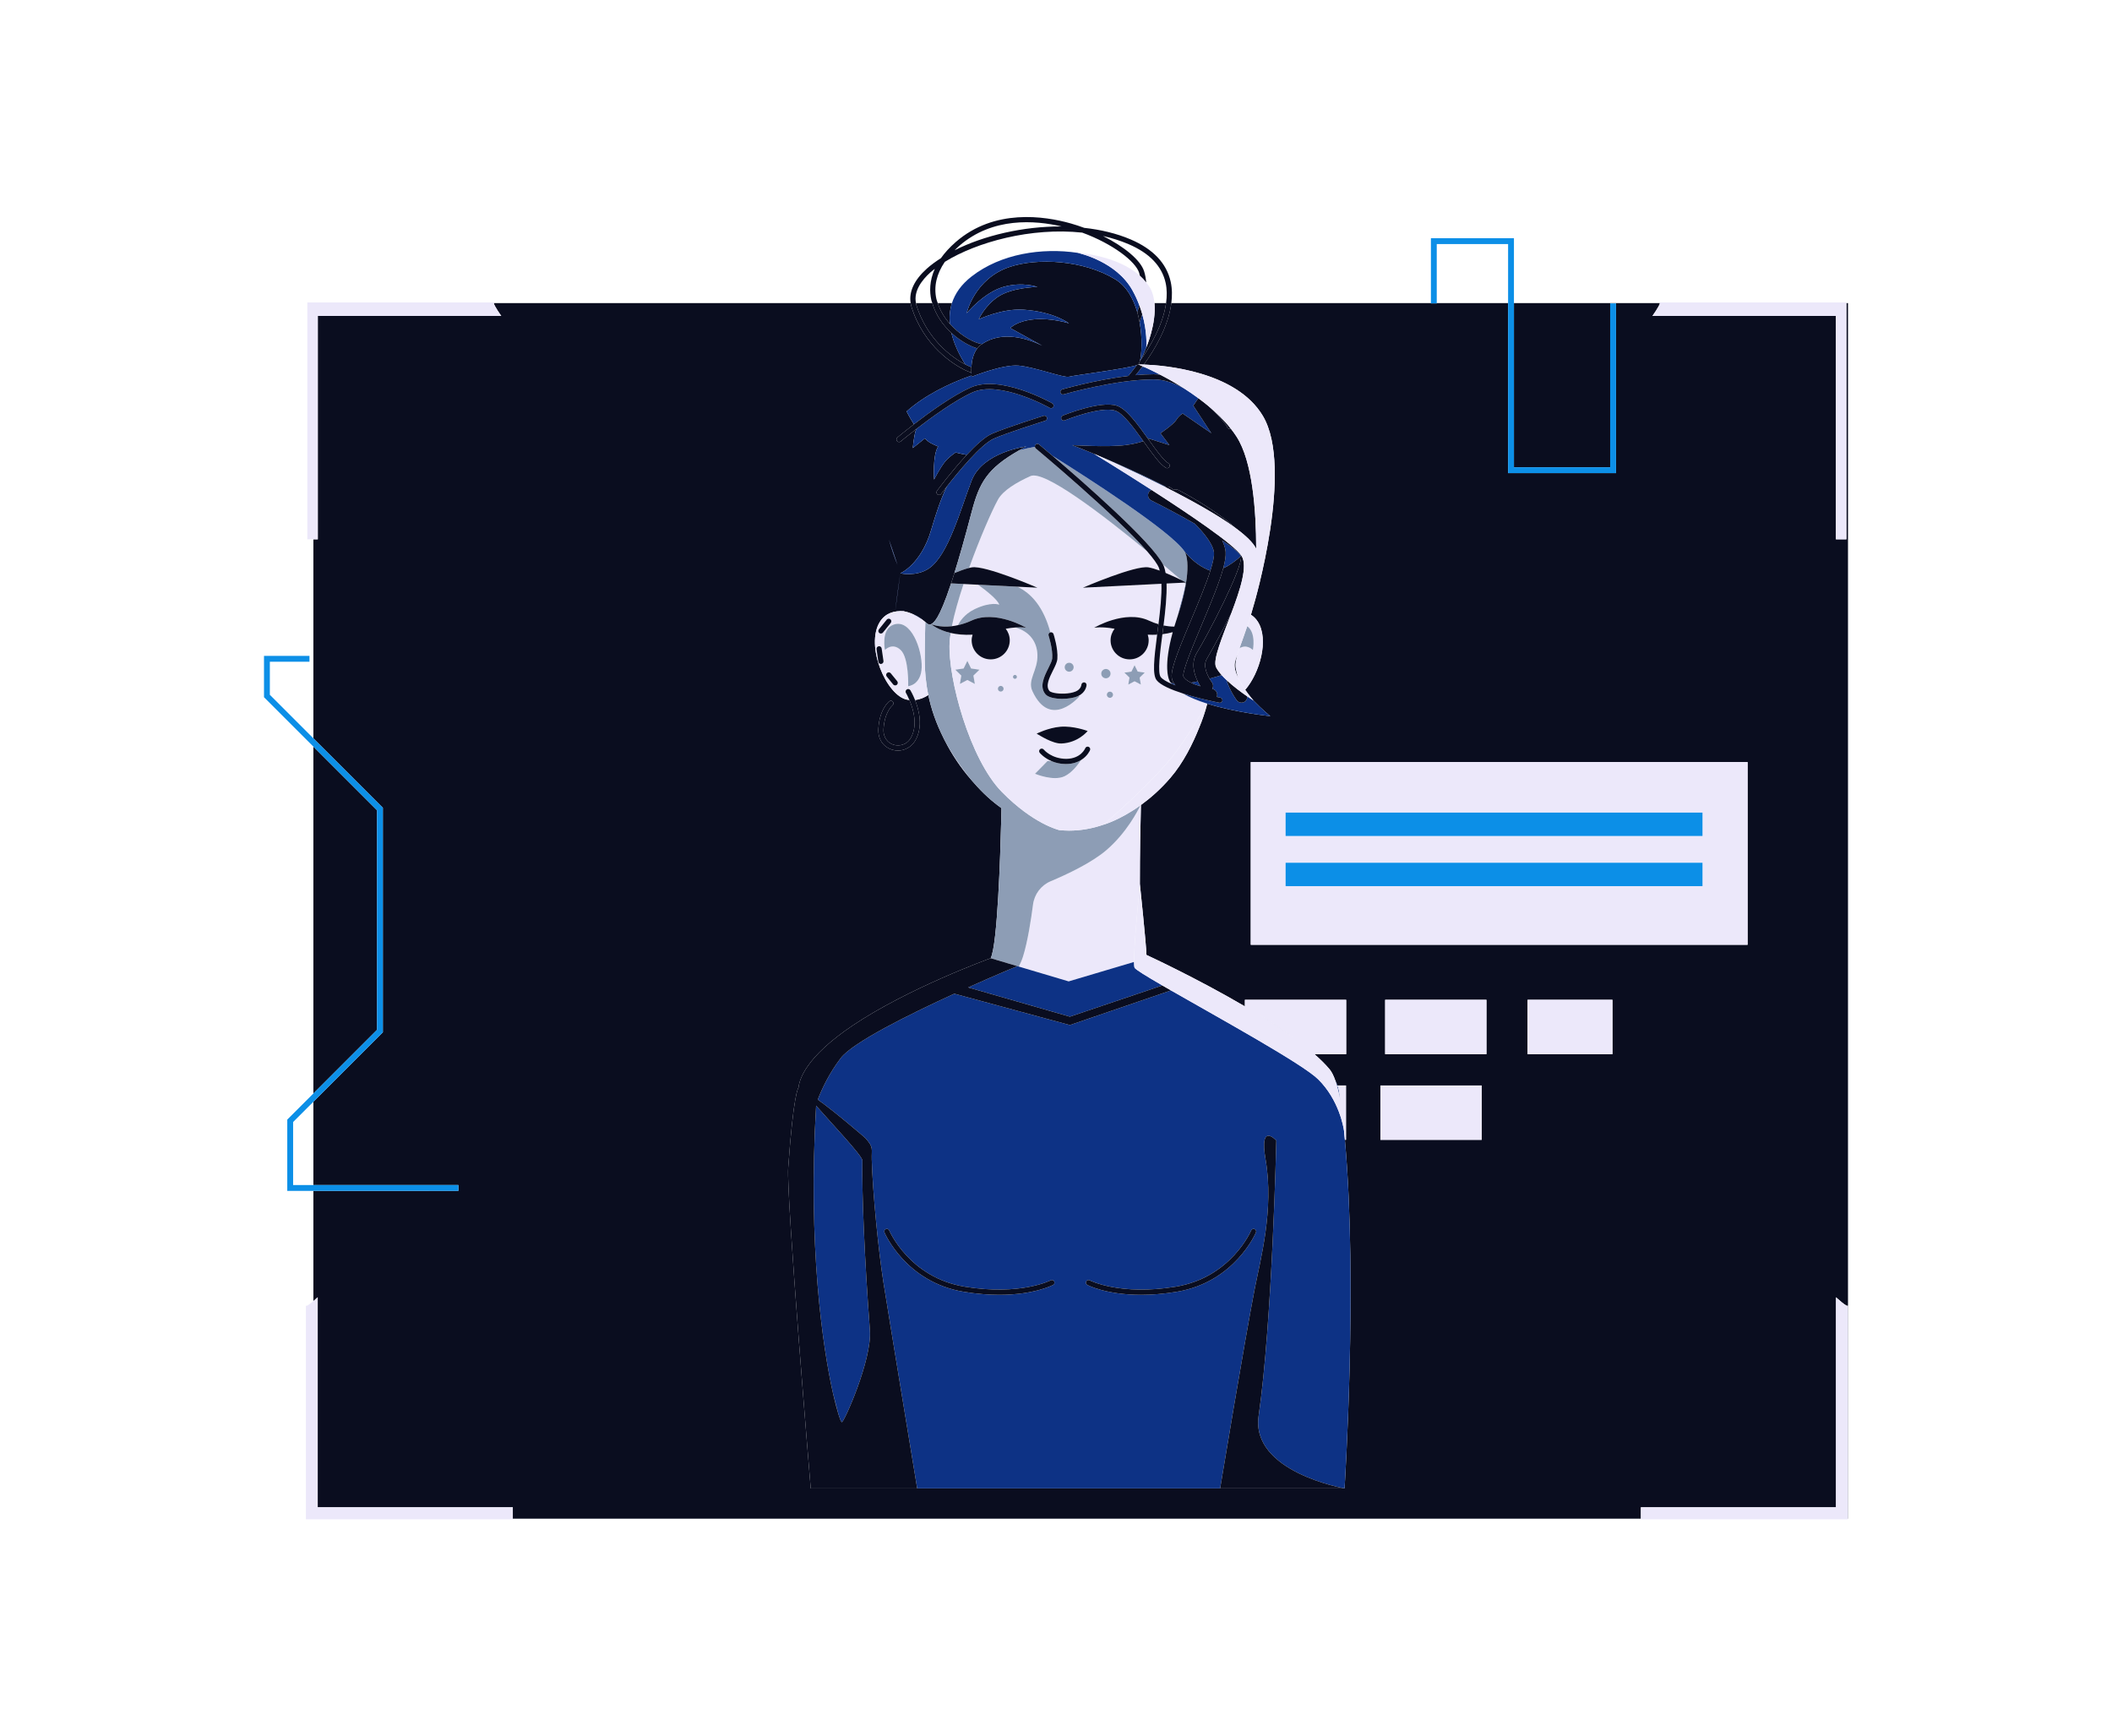<?xml version="1.0" encoding="utf-8"?>
<!-- Generator: Adobe Illustrator 27.5.0, SVG Export Plug-In . SVG Version: 6.00 Build 0)  -->
<svg version="1.1" xmlns="http://www.w3.org/2000/svg" xmlns:xlink="http://www.w3.org/1999/xlink" x="0px" y="0px"
	 viewBox="0 0 2206 1813.647" style="enable-background:new 0 0 2206 1813.647;" xml:space="preserve">
<g id="Bg">
	<rect style="opacity:0;fill:#FFFFFF;" width="2206" height="1813.65"/>
</g>
<g id="Layer_1">
	<g>
		<g>
			<path style="fill:#0A0D1F;" d="M1930.25,316.62h-1.694v246.721h-10.933V330.029h-191.624c0,0,7.49-10.584,7.804-13.409h-152.477
				v171.467h100.519V316.904h6.108v177.291h-112.734V316.62h-74.514v0.284h-6.107v-0.284h-271.134
				c-3.128,24.881-17.875,49.267-28.681,64.179c21.321,0.781,96.457,6.867,124.318,53.674
				c32.614,54.792-9.276,196.524-9.276,196.524s0.005-0.065,0.007-0.076c-1.005,3.782-2.087,7.525-3.216,11.221
				c2.714,1.711,5.158,4.06,7.177,7.234c12.006,18.868,1.927,53.711-13.175,71.183c4.468,6.421,8.597,11.055,8.719,11.194
				c9.084,9.546,17.531,16.291,17.531,16.291s-35.619-3.566-65.899-13.051c-0.005,0.023-0.01,0.045-0.015,0.068
				c0.002-0.006,0.028-0.046,0.028-0.046s-0.058,0.222-0.161,0.604c-2.111,8.242-4.96,16.569-8.445,24.835
				c-6.309,15.853-16.19,36.194-30.113,52.301c-10.293,11.908-20.869,21.091-30.571,28.111c-0.473,18.901-1.156,51.723-1.112,82.294
				c0.014,0.141,6.658,63.217,6.912,74.32c0,0,51.656,23.761,102.8,53.73v-6.879h105.799v56.769h-33.147
				c6.157,5.387,11.543,10.694,15.823,15.82c2.314,2.771,4.292,6.906,5.987,11.747c0.875,1.741,1.581,3.465,2.196,5.181h8.943
				v56.768h-1.151c13.586,149.818-0.359,364.073-0.359,364.073h-129.946H958.008c0,0.001,0.003,0.019,0.003,0.019H846.807
				c0,0-25.602-305.159-23.525-334.823c5.458-78.003,10.598-83.468,10.598-83.468s0.065,0.018,0.089,0.024
				c0.96-9.094,7.725-32.322,56.486-65.149c58.043-39.078,142.615-69.779,144.26-70.375c0.071-0.132,0.151-0.249,0.221-0.382
				c6.979-15.101,9.904-106.042,10.828-143.919c0.105-4.587,0.194-8.798,0.271-12.506c-9.494-6.701-19.341-15.408-28.99-26.599
				c-0.265-0.292-0.525-0.589-0.789-0.883c-0.453-0.534-0.913-0.992-1.368-1.536c-0.192-0.232-0.36-0.46-0.552-0.69
				c-10.715-12.394-19.92-26.15-27.249-40.419c-0.249-0.475-0.497-0.949-0.742-1.423c-0.363-0.722-0.716-1.446-1.07-2.171
				c-7.638-15.241-12.662-30.051-15.652-44.389c-3.905,2.553-8.539,4.609-13.854,5.187c4.258,10.726,8.56,28.005,0.199,42.4
				c-3.832,6.596-10.751,10.421-18.053,10.421c-2.036,0-4.098-0.294-6.127-0.909c-7.456-2.262-15.135-9.28-14.321-22.198
				c1.285-20.419,10.982-28.061,11.394-28.368c1.19-0.92,2.881-0.687,3.794,0.506c0.909,1.186,0.682,2.887-0.509,3.786
				c0,0-8.164,6.66-9.278,24.415c-0.613,9.766,5.016,15.021,10.491,16.681c5.866,1.753,13.672,0.285,17.925-7.06
				c7.72-13.283,2.637-30.22-1.415-39.721c-0.673-0.068-1.329-0.088-2.02-0.207c-21.9-3.777-44.555-56.636-28.693-81.557
				c5.85-9.195,15.198-11.579,24.664-10.959c2.576,0.51,5.697,1.394,9.565,3.015c0.037,0.014,0.067,0.023,0.105,0.04
				c4.238,1.784,7.25,3.765,9.625,5.566c1.286,0.977,2.439,1.913,3.374,2.706c2.654,2.247,4.175,3.489,6.134,2.206
				c2.733-1.791,7.985-3.801,20.807-42.585c1.099-3.325,2.251-6.912,3.464-10.801c4.95-15.858,10.87-36.558,17.993-63.748
				c7.97-30.415,15.894-45.311,49.871-64.551c2.263-1.283,4.642-2.583,7.146-3.91c0,0-45.477,5.678-57.017,35.574
				c-11.541,29.899-24.314,78.071-44.621,91.811c-13.266,8.976-29.886,5.12-29.897,5.118c0,0,0,0,0-0.001
				c0.022-0.009,21.608-9.097,32.253-45.403c5.012-17.093,10.108-32.45,16.359-45.3c-3.592,4.592-5.854,7.625-5.944,7.744
				c-0.528,0.718-1.348,1.099-2.172,1.099c-0.559,0-1.126-0.167-1.613-0.528c-1.2-0.897-1.454-2.59-0.559-3.783
				c0.961-1.3,15.603-20.961,31.129-37.569c-3.061-0.503-7.06-1.292-11.681-2.493c-3.5,2.388-7.939,5.785-10.93,9.465
				c-5.563,6.846-11.544,18.825-11.544,18.825s-1.778-25.361,4.201-34.494c-2.389-1.016-4.808-2.118-7.247-3.358
				c-2.211-1.123-4.455-2.935-6.651-5.126l-12.542,10.035c0,0,1.119-13.605,3.608-19.832c-9.586,7.395-16.065,12.801-16.237,12.945
				c-0.507,0.421-1.125,0.634-1.738,0.634c-0.773,0-1.54-0.328-2.077-0.972c-0.957-1.141-0.809-2.854,0.337-3.808
				c0.708-0.592,7.493-6.252,17.276-13.788c-4.551-7.16-7.641-13.386-7.654-13.412c18.844-16.79,44.261-29.298,67.804-37.491
				c0.074,0.819,0.139,1.319,0.139,1.319s32.222-13.124,49.016-11.664c16.795,1.458,47.545,13.083,52.667,11.591
				c4.824-1.402,60.293-8.36,70.968-12.139c0.666-0.236,1.193-0.462,1.487-0.673c0.571-0.406,1.123-1.7,1.616-3.555
				c1.884-7.076,2.776-23.465-0.277-40.5c-0.625-3.486-1.43-6.97-2.412-10.426c-3.978-13.983-11.051-27.134-23.031-34.426
				c-33.209-20.216-81.201-22.655-110.226-12.996c-36.959,12.3-44.997,48.371-44.997,48.371s18.048-21.656,38.266-27.433
				c20.214-5.775,35.631,0,35.631,0s-26.636,0.313-41.559,10.545c-13.591,9.32-19.736,23.268-19.736,23.268
				s24.366-11.526,46.595-10.052c32.146,2.131,47.674,14.271,47.674,14.271s-17.859-5.783-36.164-4.219
				c-18.307,1.564-25.155,9.133-25.155,9.133l33.432,18.401c-14.02-6.848-41.453-16.543-62.995-1.628
				c-0.372,0.259-0.763,0.434-1.132,0.706c-1.456,1.078-2.679,2.355-3.753,3.736c-4.42,5.694-5.851,13.486-6.191,19.677
				c-0.116,2.128-0.11,4.047-0.052,5.635c0.01,0.274,0.019,0.541,0.032,0.792c-0.238-0.329-0.477-0.643-0.715-0.976
				c-2.584-0.878-5.255-2.117-7.171-3.074c-9.567-4.811-41.794-23.752-54.747-65.702c-0.37-1.195-0.57-2.402-0.775-3.61H515.765
				c0.313,2.825,7.801,13.409,7.801,13.409H331.943v233.312h-4.619v207.877l72.578,72.582v234.457l-72.578,72.585v34.294v52.68
				h151.464v6.108H327.324v115.103c2.438-2.059,4.517-3.976,4.517-3.976v219.376h203.798v11.879h1178.288v-11.879h203.798v-219.376
				c0,0,12.333,11.445,12.333,8.483v222.772h0.192V316.62z M1595.552,1101.101v-56.769h88.663v56.769H1595.552z M1306.427,986.847
				V796.019h518.942v190.829H1306.427z M1552.6,1101.101h-105.797v-56.769H1552.6V1101.101z M1441.828,1190.617v-56.768h105.799
				v56.768H1441.828z M935.042,638.299c0,0,1.915-16.213,5.307-39.284L935.042,638.299z M937.393,589.909
				c-2.902-7.292-5.978-16.08-8.833-26.16C932.761,576.128,935.57,584.472,937.393,589.909z"/>
		</g>
		<g>
			<path style="fill:#0A0D1F;" d="M1197.305,362.864c0,0,0.01-0.124,0.02-0.238c-1.763,4.667-3.726,9.113-5.817,13.264
				c10.196-14.448,23.362-36.844,26.458-59.27h-12.123C1207.914,338.275,1197.305,362.864,1197.305,362.864z"/>
		</g>
		<g>
			<path style="fill:#0A0D1F;" d="M994.317,316.62h-14.843c2.643,8.168,7.159,15.468,12.675,21.631
				C991.464,331.023,992.03,323.739,994.317,316.62z"/>
		</g>
		<g>
			<path style="fill:#0A0D1F;" d="M1195.618,383.521c-0.817-0.368-1.47-0.653-2.147-0.949c-0.206,0.278-0.414,0.563-0.615,0.832
				C1193.772,383.436,1194.695,383.476,1195.618,383.521z"/>
		</g>
		<g>
			<path style="fill:#0A0D1F;" d="M973.8,316.62h-17.044c0.141,0.669,0.167,1.327,0.375,2.003
				c10.821,35.05,36.3,54.341,51.134,62.048c-6.198-9.854-11.793-21.202-14.57-33.003C984.919,339.634,977.383,329.055,973.8,316.62
				z"/>
		</g>
		<g>
			<path style="fill:#0A0D1F;" d="M875.798,1477.327c-1.853-6.926-3.756-14.229-5.686-21.797
				C872.248,1465.009,874.206,1472.289,875.798,1477.327z"/>
		</g>
		<g>
			<polygon style="fill:#0A0D1F;" points="393.795,1075.725 393.795,846.332 327.324,779.855 327.324,1142.199 			"/>
		</g>
		<g>
			<path style="fill:#ECE8FA;" d="M1917.623,330.029v233.312h10.933V316.62v-0.709h-195.147c0.345,0,0.442,0.277,0.394,0.709
				c-0.313,2.825-7.804,13.409-7.804,13.409H1917.623z"/>
		</g>
		<g>
			<path style="fill:#ECE8FA;" d="M1917.725,1355.051v219.376h-203.798v11.879v0.636h216.131v-0.636v-222.772
				C1930.058,1366.496,1917.725,1355.051,1917.725,1355.051z"/>
		</g>
		<g>
			<path style="fill:#ECE8FA;" d="M331.943,330.029h191.623c0,0-7.488-10.584-7.801-13.409c-0.049-0.432,0.047-0.709,0.392-0.709
				H321.01v247.431h6.314h4.619V330.029z"/>
		</g>
		<g>
			<path style="fill:#ECE8FA;" d="M331.841,1574.427v-219.376c0,0-2.079,1.917-4.517,3.976c-3.524,2.978-7.816,6.257-7.816,4.507
				v223.408h216.131v-0.636v-11.879H331.841z"/>
		</g>
		<g>
			<polygon style="fill:#0C8FE7;" points="478.788,1243.925 478.788,1237.816 327.324,1237.816 306.164,1237.816 306.164,1172.003 
				327.324,1150.842 399.903,1078.256 399.903,843.799 327.324,771.218 281.857,725.751 281.857,691.186 323.243,691.186 
				323.243,685.076 275.75,685.076 275.75,728.28 327.324,779.855 393.795,846.332 393.795,1075.725 327.324,1142.199 
				300.053,1169.471 300.053,1243.925 327.324,1243.925 			"/>
		</g>
		<g>
			<polygon style="fill:#0C8FE7;" points="1500.704,316.904 1500.704,316.62 1500.704,254.933 1575.219,254.933 1575.219,316.62 
				1575.219,494.195 1687.953,494.195 1687.953,316.904 1681.844,316.904 1681.844,488.086 1581.326,488.086 1581.326,316.62 
				1581.326,248.822 1494.597,248.822 1494.597,316.62 1494.597,316.904 			"/>
		</g>
		<g>
			<path style="fill:#ECE8FA;" d="M1825.369,986.847V796.019h-518.942v190.829H1825.369z M1342.815,848.789h435.465v24.436h-435.465
				V848.789z M1342.815,925.614v-24.436h435.465v24.436H1342.815z"/>
		</g>
		<g>
			<rect x="1446.803" y="1044.331" style="fill:#ECE8FA;" width="105.798" height="56.769"/>
		</g>
		<g>
			<rect x="1441.828" y="1133.849" style="fill:#ECE8FA;" width="105.799" height="56.768"/>
		</g>
		<g>
			<rect x="1595.552" y="1044.331" style="fill:#ECE8FA;" width="88.662" height="56.769"/>
		</g>
		<g>
			<path style="fill:#ECE8FA;" d="M1046.036,844.11c-0.077,3.708-0.167,7.918-0.271,12.506c0.131-5.35,0.222-9.636,0.279-12.5
				C1046.041,844.115,1046.038,844.112,1046.036,844.11z"/>
		</g>
		<g>
			<path style="fill:#ECE8FA;" d="M1034.936,1000.536c-0.07,0.132-0.15,0.249-0.221,0.382c0.017-0.007,0.078-0.029,0.078-0.029
				C1034.841,1000.792,1034.887,1000.641,1034.936,1000.536z"/>
		</g>
		<g>
			<path style="fill:#ECE8FA;" d="M1155.777,887.897c-15.493,13.35-41.479,25.526-58.356,32.628
				c-10.06,4.232-17.016,13.513-18.42,24.337c-2.053,15.815-5.59,38.727-10.422,54.193c-1.171,3.744-2.698,7.255-4.411,10.569
				l52.056,15.479l68.288-20.306c-0.194-19.991,6.07-79.778,6.064-81.65l0.002,0.013c-0.044-30.571,0.639-63.393,1.112-82.294
				c-0.179,0.13-0.354,0.257-0.531,0.384C1188.577,846.697,1176.899,869.698,1155.777,887.897z"/>
		</g>
		<g>
			<path style="fill:#8D9DB5;" d="M1062.583,1009.151h-0.001l1.586,0.472c1.713-3.313,3.24-6.825,4.411-10.569
				c4.832-15.465,8.37-38.378,10.422-54.193c1.404-10.824,8.36-20.104,18.42-24.337c16.877-7.102,42.864-19.278,58.356-32.628
				c21.121-18.2,32.8-41.2,35.381-46.647c-21.373,15.342-38.355,20.119-38.355,20.119s0.033-0.029,0.034-0.031
				c-11.62,4.03-23.765,6.285-36.266,6.285c-3.372,0-6.709-0.219-10.028-0.536c-1-0.232-27.494-6.594-60.181-39.971
				c-33.318-34.028-56.288-118.129-54.513-155.655c0.147-3.082,0.59-6.598,1.157-10.29c-13.847-3.202-20.383-9.224-20.383-9.224
				c-1.959,1.283-3.48,0.041-6.134-2.206c-0.493,16.315-0.626,30.1-0.626,39.004c0,12.036,1.093,24.46,3.761,37.254
				c2.989,14.338,8.013,29.148,15.652,44.389c0.363,0.725,0.695,1.443,1.07,2.171c0.245,0.474,0.493,0.948,0.742,1.423
				c6.928,13.156,15.867,26.634,27.249,40.419c0.192,0.231,0.359,0.459,0.552,0.69c0.454,0.545,0.914,1.003,1.368,1.536
				c0.263,0.308,0.526,0.581,0.789,0.883c9.649,11.191,19.497,19.898,28.99,26.599c0.002,0.001,0.005,0.004,0.008,0.006
				c-0.057,2.865-0.148,7.151-0.279,12.5c-0.924,37.877-3.849,128.818-10.828,143.919c-0.049,0.105-0.095,0.256-0.142,0.353
				L1062.583,1009.151z"/>
		</g>
		<g>
			<path style="fill:#ECE8FA;" d="M965.864,688.745c0-8.904,0.133-22.69,0.626-39.004c-0.935-0.793-2.088-1.728-3.374-2.706
				c-3.62-2.412-6.858-4.242-9.729-5.605c-3.868-1.62-6.99-2.505-9.565-3.015c-9.466-0.62-18.814,1.765-24.664,10.959
				c-15.861,24.921,6.793,77.78,28.693,81.557c0.69,0.119,1.347,0.139,2.02,0.207c-1.882-4.411-3.541-7.229-3.592-7.316
				c-0.772-1.278-0.354-2.949,0.923-3.708c1.294-0.771,2.948-0.36,3.716,0.919c0.259,0.43,2.551,4.347,4.854,10.153
				c5.314-0.578,9.949-2.634,13.854-5.187C966.957,713.205,965.864,700.781,965.864,688.745z M918.014,657.362l8.182-10.127
				c0.933-1.152,2.636-1.331,3.803-0.402c1.164,0.941,1.343,2.644,0.401,3.806l-8.18,10.125c-0.535,0.656-1.317,1.004-2.103,1.004
				c-0.599,0-1.2-0.2-1.703-0.6C917.251,660.228,917.073,658.524,918.014,657.362z M920.507,693.489
				c-0.131,0.02-0.264,0.032-0.396,0.032c-1.321,0-2.48-0.972-2.675-2.316l-1.903-13.117c-0.211-1.477,0.816-2.854,2.289-3.063
				c1.449-0.254,2.854,0.801,3.071,2.281l1.904,13.117C923.007,691.904,921.983,693.277,920.507,693.489z M936.747,715.336
				c-0.501,0.411-1.104,0.612-1.705,0.612c-0.782,0-1.566-0.337-2.099-0.992l-6.743-8.277c-0.945-1.164-0.772-2.865,0.391-3.803
				c1.15-0.954,2.865-0.773,3.804,0.377l6.745,8.277C938.086,712.693,937.91,714.394,936.747,715.336z M948.596,716.772
				c0,0,0.948-29.482-7.836-37.798c-8.782-8.317-16.469,0-16.469,0s-4.412-21.458,8.783-26.433
				c18.323-6.91,30.195,25.804,29.644,44.468C962.172,715.675,948.596,716.772,948.596,716.772z"/>
		</g>
		<g>
			<path style="fill:#8D9DB5;" d="M933.075,652.541c-13.195,4.976-8.783,26.433-8.783,26.433s7.687-8.317,16.469,0
				c8.783,8.315,7.836,37.798,7.836,37.798s13.576-1.097,14.123-19.763C963.27,678.345,951.398,645.631,933.075,652.541z"/>
		</g>
		<g>
			<path style="fill:#0D3285;" d="M1182.792,303.153c-16.747-29.918-54.757-38.52-57.315-39.069
				c-37.047-5.52-79.966,0.821-110.588,24.652c-11.01,8.569-17.42,18.068-20.572,27.884c-2.287,7.12-2.854,14.404-2.169,21.631
				c9.529,10.643,21.563,17.981,30.273,20.473c1.154,0.332,2.224,0.536,3.269,0.712c21.542-14.915,48.974-5.22,62.995,1.628
				l-33.432-18.401c0,0,6.849-7.569,25.155-9.133c18.305-1.564,36.164,4.219,36.164,4.219s-15.528-12.14-47.674-14.271
				c-22.229-1.475-46.595,10.052-46.595,10.052s6.145-13.948,19.736-23.268c14.922-10.232,41.559-10.545,41.559-10.545
				s-15.418-5.775-35.631,0c-20.218,5.776-38.266,27.433-38.266,27.433s8.038-36.071,44.997-48.371
				c29.026-9.659,77.017-7.22,110.226,12.996c11.98,7.292,19.053,20.443,23.031,34.426c0.713-2.494,1.386-5.055,1.96-7.709
				C1188.027,313.521,1185.717,308.377,1182.792,303.153z"/>
		</g>
		<g>
			<path style="fill:#0D3285;" d="M1197.325,362.626c0.139-1.713,1.042-15.891-4.221-34.496c-0.868,3.001-1.789,5.844-2.738,8.496
				c3.053,17.035,2.161,33.424,0.277,40.5c0.28-0.39,0.579-0.833,0.865-1.236C1193.599,371.739,1195.563,367.292,1197.325,362.626z"
				/>
		</g>
		<g>
			<path style="fill:#0D3285;" d="M1014.596,389.982c-0.013-0.251-0.022-0.518-0.032-0.792c-0.236-0.076-0.445-0.104-0.683-0.184
				C1014.119,389.339,1014.357,389.654,1014.596,389.982z"/>
		</g>
		<g>
			<path style="fill:#0D3285;" d="M1008.266,380.671c2.455,1.274,4.596,2.228,6.35,2.884c0.34-6.191,1.771-13.984,6.191-19.677
				c-7.959-2.303-18.087-7.952-27.111-16.21C996.472,359.469,1002.068,370.816,1008.266,380.671z"/>
		</g>
		<g>
			<path style="fill:#0D3285;" d="M1186.218,391.862c6.279-0.576,12.474-0.941,18.345-0.941h0.677
				c2.203,0.009,4.402,0.192,6.596,0.47c-6.584-3.409-12.218-6.075-16.219-7.87c-0.923-0.045-1.845-0.085-2.763-0.117
				C1190.219,386.93,1187.915,389.823,1186.218,391.862z"/>
		</g>
		<g>
			<path style="fill:#0D3285;" d="M937.393,589.909c-1.823-5.437-4.633-13.781-8.833-26.16
				C931.415,573.829,934.491,582.617,937.393,589.909z"/>
		</g>
		<g>
			<path style="fill:#ECE8FA;" d="M1017.897,636.336c17.138-8.263,25.806-4.742,25.806-4.742
				c-1.764-5.42-14.149-15.066-22.098-20.822l-15.16-0.758c-5.225,15.763-9.639,31.141-12.214,44.089
				c2.011-0.228,4.119-0.608,6.353-1.111C1001.9,650.242,1006.679,641.743,1017.897,636.336z"/>
		</g>
		<g>
			<path style="fill:#ECE8FA;" d="M1215.661,591.48c0.79,2.046,1.365,4.41,1.821,6.952c6.21,2.558,12.157,5.367,16.236,7.371
				c-5.614-4.827-11.975-10.248-18.859-16.041C1215.144,590.348,1215.458,590.949,1215.661,591.48z"/>
		</g>
		<g>
			<path style="fill:#ECE8FA;" d="M1014.338,814.401c-11.382-13.785-20.321-27.264-27.249-40.419
				C994.417,788.251,1003.623,802.007,1014.338,814.401z"/>
		</g>
		<g>
			<path style="fill:#ECE8FA;" d="M1017.045,817.512c-0.263-0.302-0.526-0.576-0.789-0.883
				C1016.52,816.923,1016.781,817.219,1017.045,817.512z"/>
		</g>
		<g>
			<path style="fill:#ECE8FA;" d="M986.347,772.559c-0.375-0.728-0.707-1.446-1.07-2.171
				C985.631,771.113,985.984,771.836,986.347,772.559z"/>
		</g>
		<g>
			<path style="fill:#ECE8FA;" d="M1208.03,710.4c-4.408-5.881-2.705-21.944,0.59-47.456c-3.054,0.169-6.3,0.201-9.797,0.021
				c0.58,1.869,0.984,3.815,0.984,5.876c0,10.99-8.911,19.904-19.905,19.904c-10.994,0-19.904-8.913-19.904-19.904
				c0-4.569,1.6-8.726,4.187-12.086c-14.129-2.527-21.396-1.038-21.396-1.038s32.22-19.143,57.219-7.485
				c3.522,1.642,6.836,2.819,10.017,3.76c1.878-14.881,3.464-30.052,3.093-42.223l-82.022,4.102c0,0,54.743-23.685,68.566-21.238
				c3.368,0.596,7.434,1.847,11.653,3.391c-0.242-0.858-0.41-1.833-0.706-2.599c-1.604-4.166-6.06-10.248-12.356-17.492
				c-47.293-38.979-107.648-85.02-121.8-78.664c-15.044,6.757-28.867,15.159-34.053,24.618
				c-6.846,12.483-19.311,41.198-30.164,71.347c0.973-0.239,1.909-0.445,2.795-0.601c13.824-2.447,68.566,21.238,68.566,21.238
				l-21-1.05c0.001,0,0.003,0.001,0.004,0.001c14.907,6.985,27.554,21.598,34.533,47.711c1.369-0.406,2.816,0.363,3.269,1.742
				c0.201,0.612,4.899,15.135,4.017,26.002c-0.281,3.467-2.278,7.452-4.59,12.071c-3.789,7.565-8.084,16.149-3.65,21.414
				c0.465,0.552,1.532,1.023,2.835,1.438c0.671,0.189,1.351,0.374,2.081,0.548c6.047,1.25,15.977,1.222,22.391-1.436
				c5.612-2.316,6.003-6.851,6.02-7.042c0.114-1.478,1.39-2.504,2.858-2.526c1.48,0.095,2.616,1.332,2.543,2.811
				c-0.012,0.32-0.511,7.733-8.843,11.5c1.01,0.068,1.604,0.103,1.604,0.103s-30.378,35.845-49.326-5.236
				c-5.484-11.888,5.773-21.382,5.252-37.917c-0.437-13.985-8.573-24.477-23.031-28.564c-2.818,0.195-6.193,0.622-10.058,1.314
				c2.587,3.359,4.188,7.516,4.188,12.085c0,10.99-8.911,19.904-19.904,19.904c-10.993,0-19.905-8.913-19.905-19.904
				c0-2.06,0.403-4.007,0.984-5.876c-9.113,0.469-16.717-0.374-22.865-1.795c-0.567,3.692-1.01,7.208-1.157,10.29
				c-1.776,37.526,21.194,121.628,54.513,155.655c32.686,33.377,59.18,39.739,60.181,39.971c3.319,0.317,6.656,0.536,10.028,0.536
				c12.5,0,24.645-2.255,36.266-6.285c0.377-0.323,54.132-46.41,76.432-77.193c14.821-20.463,31.39-48.59,31.682-49.083
				c0.005-0.023,0.01-0.045,0.015-0.068c-9.397-2.943-18.228-6.46-25.369-10.621C1223.342,720.435,1211.932,715.602,1208.03,710.4z
				 M1116.755,701.647c-2.596,0-4.7-2.103-4.7-4.699c0-2.594,2.104-4.698,4.7-4.698c2.595,0,4.699,2.103,4.699,4.698
				C1121.454,699.544,1119.351,701.647,1116.755,701.647z M1018.233,714.404l-7.822-4.111l-7.82,4.111l1.492-8.707l-6.325-6.168
				l8.743-1.271l3.909-7.923l3.911,7.923l8.745,1.271l-6.328,6.168L1018.233,714.404z M1162.571,725.677
				c0,1.796-1.456,3.253-3.25,3.253c-1.797,0-3.253-1.457-3.253-3.253c0-1.797,1.456-3.253,3.253-3.253
				C1161.115,722.424,1162.571,723.88,1162.571,725.677z M1155.12,698.761c2.695,0,4.879,2.184,4.879,4.879
				c0,2.696-2.184,4.88-4.879,4.88c-2.695,0-4.879-2.184-4.879-4.88C1150.241,700.945,1152.425,698.761,1155.12,698.761z
				 M1107.451,759.128c13.708-1.207,28.628,4.434,28.628,4.434s-9.877,12.383-27.407,13.049c-9.127,0.345-22.677-8.416-25.914-10.28
				C1082.758,766.33,1094.67,760.252,1107.451,759.128z M1094.29,794.777c0,0,1.676,0.197,4.301,0.372
				c-8.103-3.379-12.38-8.524-12.639-8.858c-0.925-1.161-0.725-2.854,0.443-3.781c1.175-0.91,2.865-0.731,3.801,0.431
				c0.327,0.412,8.227,9.704,23.712,9.714c15.034-0.264,19.441-10.644,19.623-11.086c0.559-1.385,2.124-2.041,3.512-1.502
				c1.381,0.549,2.063,2.112,1.512,3.498c-0.147,0.37-2.602,6.166-9.357,10.321c-3.503,5.288-9.776,13.405-17.308,16.966
				c-11.594,5.482-30.82-2.609-30.82-2.609L1094.29,794.777z M1060.121,704.965c1.143,0,2.071,0.924,2.071,2.073
				c0,1.143-0.929,2.068-2.071,2.068c-1.144,0-2.069-0.926-2.069-2.068C1058.052,705.889,1058.977,704.965,1060.121,704.965z
				 M1045.287,722.424c-1.659,0-3.001-1.342-3.001-2.998c0-1.657,1.342-3.001,3.001-3.001c1.656,0,3,1.344,3,3.001
				C1048.287,721.082,1046.942,722.424,1045.287,722.424z M1190.383,707.762l1.256,7.327l-6.577-3.459l-6.578,3.459l1.255-7.327
				l-5.322-5.186l7.355-1.071l3.29-6.664l3.289,6.664l7.353,1.071L1190.383,707.762z"/>
		</g>
		<g>
			<path style="fill:#ECE8FA;" d="M1260.818,735.619c-0.653,2.426-3.418,12.204-8.445,24.835
				C1255.858,752.189,1258.707,743.861,1260.818,735.619z"/>
		</g>
		<g>
			<path style="fill:#ECE8FA;" d="M1226.576,654.506c1.041-3.489,2.182-7.123,3.505-11.015c0.003-0.009,0.007-0.016,0.009-0.026
				c3.258-11.512,6.422-22.974,8.423-33.533c-0.5-0.43-1.057-0.908-1.572-1.353l-18.448,0.923
				c0.408,12.855-1.244,28.52-3.176,43.787C1219.507,654.146,1223.249,654.5,1226.576,654.506z"/>
		</g>
		<g>
			<path style="fill:#ECE8FA;" d="M1222.261,712.413c0,0-2.617-3.373-3.08-13.28c-0.015-0.345-0.031-0.688-0.04-1.037
				c-0.238-8.043,0.964-20.154,5.776-37.766c-3.135,0.892-6.74,1.629-10.778,2.13c-2.465,18.967-5.167,40.166-1.775,44.682
				c1.764,2.356,5.896,4.755,11.251,7.069c-0.367-0.537-0.818-1.009-1.134-1.589
				C1222.326,712.496,1222.261,712.413,1222.261,712.413z"/>
		</g>
		<g>
			<path style="fill:#8D9DB5;" d="M1238.76,608.489l-1.82,0.089c0.515,0.446,1.072,0.923,1.572,1.353
				C1238.605,609.443,1238.675,608.973,1238.76,608.489z"/>
		</g>
		<g>
			<path style="fill:#8D9DB5;" d="M994.232,654.103c2.574-12.948,6.989-28.326,12.214-44.089l-13.014-0.652
				c-12.822,38.784-18.074,40.793-20.807,42.585C972.624,651.947,980.917,655.622,994.232,654.103z"/>
		</g>
		<g>
			<path style="fill:#8D9DB5;" d="M1214.86,589.763c6.884,5.793,13.245,11.214,18.859,16.041c2.637,1.295,4.48,2.241,5.066,2.547
				c0.239-1.339,0.495-2.688,0.691-3.992c1.598-13.083,0.824-22.974-2.001-27.956c-0.074-0.115-0.132-0.222-0.211-0.34
				c-0.226-0.366-0.471-0.686-0.721-0.993c-0.178-0.242-0.287-0.396-0.287-0.396c0.103,0.112,0.188,0.274,0.287,0.396
				c0.143,0.195,0.323,0.436,0.58,0.768c-14.556-21.174-99.899-75.986-136.678-99.032c-0.272-0.17-0.699-0.437-1.088-0.678
				C1130.603,502.783,1203.534,566.487,1214.86,589.763z"/>
		</g>
		<g>
			<path style="fill:#8D9DB5;" d="M1042.401,521.888c5.186-9.459,19.009-17.861,34.053-24.618
				c14.151-6.357,74.506,39.685,121.8,78.664c-32.612-37.521-115.393-106.671-116.388-107.496c-0.522-0.437-0.773-1.047-0.874-1.669
				c-4.791,0.777-10.366,1.901-16.233,3.494c-33.977,19.24-41.901,34.136-49.871,64.551c-7.123,27.19-13.043,47.89-17.993,63.748
				c5.28-2.186,10.739-4.189,15.342-5.326C1023.09,563.086,1035.555,534.37,1042.401,521.888z"/>
		</g>
		<g>
			<path style="fill:#8D9DB5;" d="M1111.89,810.851c7.532-3.562,13.805-11.679,17.308-16.966c-3.678,2.264-8.579,4.062-15.196,4.181
				c-0.254,0-0.507,0.009-0.754,0.009c-5.861,0-10.684-1.267-14.658-2.926c-2.625-0.174-4.301-0.372-4.301-0.372l-13.219,13.465
				C1081.07,808.242,1100.297,816.333,1111.89,810.851z"/>
		</g>
		<g>
			<path style="fill:#8D9DB5;" d="M1099.017,723.202c0.633,0.202,1.302,0.386,2.081,0.548
				C1100.368,723.576,1099.688,723.39,1099.017,723.202z"/>
		</g>
		<g>
			<path style="fill:#8D9DB5;" d="M1021.605,610.772c7.948,5.757,20.334,15.402,22.098,20.822c0,0-8.667-3.521-25.806,4.742
				c-11.218,5.407-15.997,13.906-17.312,16.656c4.355-0.98,9.01-2.385,14.101-4.759c25.001-11.658,57.22,7.485,57.22,7.485
				s-3.857-0.794-11.339-0.275c14.457,4.088,22.594,14.579,23.031,28.564c0.521,16.535-10.737,26.029-5.252,37.917
				c18.948,41.081,49.326,5.236,49.326,5.236s-0.593-0.034-1.604-0.103c-0.183,0.083-0.317,0.188-0.507,0.267
				c-4.249,1.753-10.259,2.662-16.083,2.662c-7.515,0-14.722-1.522-17.434-4.734c-6.733-7.981-1.362-18.71,2.949-27.325
				c1.977-3.941,3.843-7.674,4.038-10.094c0.792-9.787-3.726-23.73-3.774-23.867c-0.464-1.427,0.313-2.949,1.735-3.413
				c0.047-0.019,0.096-0.005,0.143-0.02c-6.979-26.114-19.626-40.726-34.533-47.711c-0.001,0-0.003-0.001-0.004-0.001
				L1021.605,610.772z"/>
		</g>
		<g>
			<path style="fill:#ECE8FA;" d="M1308.653,678.975c0,0-6.328-6.702-14.053-1.787c-0.908,2.529-1.754,4.908-2.455,6.974
				c-1.302,5.237-2.052,9.567-1.731,12.104c0.539,4.305,1.551,8.217,2.74,11.69c2.096,4.438,4.832,8.823,7.462,12.602
				c15.102-17.473,25.181-52.315,13.175-71.183c-2.02-3.173-4.463-5.523-7.177-7.234c-1.255,4.107-2.553,8.101-3.864,11.981
				C1312.327,660.946,1308.653,678.975,1308.653,678.975z"/>
		</g>
		<g>
			<path style="fill:#8D9DB5;" d="M1308.653,678.975c0,0,3.674-18.029-5.903-24.853c-2.915,8.642-5.804,16.543-8.15,23.066
				C1302.325,672.273,1308.653,678.975,1308.653,678.975z"/>
		</g>
		<g>
			<path style="fill:#0A0D1F;" d="M1210.026,651.993c-3.181-0.941-6.496-2.118-10.017-3.76c-25-11.658-57.219,7.485-57.219,7.485
				s7.267-1.489,21.396,1.038c-2.586,3.36-4.187,7.517-4.187,12.086c0,10.99,8.91,19.904,19.904,19.904
				c10.994,0,19.905-8.913,19.905-19.904c0-2.06-0.404-4.007-0.984-5.876c3.496,0.18,6.743,0.148,9.797-0.021
				c0.085-0.662,0.158-1.253,0.245-1.927C1209.251,658.048,1209.642,655.026,1210.026,651.993z"/>
		</g>
		<g>
			<path style="fill:#0A0D1F;" d="M993.008,661.171c6.148,1.421,13.752,2.263,22.865,1.795c-0.581,1.869-0.984,3.815-0.984,5.876
				c0,10.99,8.912,19.904,19.905,19.904c10.992,0,19.904-8.913,19.904-19.904c0-4.569-1.601-8.726-4.188-12.085
				c3.865-0.692,7.24-1.118,10.058-1.314c7.482-0.52,11.339,0.275,11.339,0.275s-32.22-19.143-57.22-7.485
				c-5.09,2.375-9.746,3.779-14.101,4.759c-2.235,0.503-4.343,0.882-6.353,1.111c-13.315,1.519-21.608-2.156-21.608-2.156
				S979.161,657.969,993.008,661.171z"/>
		</g>
		<g>
			<path style="fill:#0A0D1F;" d="M1021.605,610.772l40.993,2.05l21,1.05c0,0-54.742-23.685-68.566-21.238
				c-0.886,0.157-1.822,0.362-2.795,0.601c-4.603,1.137-10.062,3.14-15.342,5.326c-1.213,3.888-2.366,7.476-3.464,10.801
				l13.014,0.652L1021.605,610.772z"/>
		</g>
		<g>
			<path style="fill:#0A0D1F;" d="M1095.257,663.967c0.049,0.137,4.566,14.08,3.774,23.867c-0.195,2.42-2.062,6.152-4.038,10.094
				c-4.312,8.614-9.682,19.343-2.949,27.325c2.712,3.212,9.919,4.734,17.434,4.734c5.824,0,11.834-0.909,16.083-2.662
				c0.191-0.079,0.324-0.184,0.507-0.267c8.332-3.767,8.831-11.18,8.843-11.5c0.073-1.479-1.063-2.717-2.543-2.811
				c-1.468,0.022-2.744,1.048-2.858,2.526c-0.018,0.191-0.408,4.725-6.02,7.042c-6.414,2.658-16.344,2.686-22.391,1.436
				c-0.78-0.162-1.448-0.346-2.081-0.548c-1.303-0.416-2.369-0.887-2.835-1.438c-4.434-5.265-0.139-13.848,3.65-21.414
				c2.312-4.619,4.308-8.604,4.59-12.071c0.881-10.867-3.816-25.39-4.017-26.002c-0.453-1.379-1.9-2.147-3.269-1.742
				c-0.047,0.014-0.096,0.001-0.143,0.02C1095.57,661.018,1094.793,662.54,1095.257,663.967z"/>
		</g>
		<g>
			<path style="fill:#0A0D1F;" d="M1136.079,763.562c0,0-14.92-5.641-28.628-4.434c-12.781,1.124-24.693,7.203-24.693,7.203
				c3.237,1.864,16.787,10.625,25.914,10.28C1126.202,775.945,1136.079,763.562,1136.079,763.562z"/>
		</g>
		<g>
			<path style="fill:#0A0D1F;" d="M1113.248,798.075c0.247,0,0.501-0.009,0.754-0.009c6.617-0.119,11.518-1.917,15.196-4.181
				c6.755-4.155,9.21-9.951,9.357-10.321c0.55-1.385-0.131-2.948-1.512-3.498c-1.388-0.538-2.953,0.117-3.512,1.502
				c-0.182,0.442-4.589,10.823-19.623,11.086c-15.485-0.01-23.386-9.302-23.712-9.714c-0.937-1.163-2.626-1.341-3.801-0.431
				c-1.168,0.928-1.369,2.62-0.443,3.781c0.259,0.334,4.537,5.48,12.639,8.858C1102.564,796.807,1107.387,798.075,1113.248,798.075z
				"/>
		</g>
		<g>
			<path style="fill:#0D3285;" d="M1302.698,727.369c0.157,1.941-0.501,3.917-2.127,5.242c-1.126,0.919-2.494,1.361-3.841,1.361
				c-1.778,0-3.545-0.773-4.75-2.255c-0.35-0.435-6.792-8.575-10.879-21.406c-1.792-1.692-3.484-3.403-5.013-5.117
				c-3.577,1.125-7.845,2.362-12.754,3.637c1.304,2.25,2.413,3.788,2.449,3.832c1.609,2.065,1.645,4.82,0.35,6.93
				c0.002,0,0.003,0,0.005,0c3.334,0.477,5.661,3.568,5.184,6.909c-0.073,0.516-0.288,0.965-0.478,1.426
				c1.374,0.29,2.668,0.558,3.784,0.778c1.464,0.287,2.422,1.713,2.131,3.172c-0.255,1.289-1.385,2.187-2.648,2.187
				c-0.173,0-0.35-0.02-0.528-0.052c-1.863-0.367-8.479-1.706-16.843-3.748c-1.175-0.266-2.448-0.586-3.758-0.935
				c-5.515-1.404-11.538-3.081-17.385-4.958c7.141,4.161,15.972,7.678,25.369,10.621c30.28,9.485,65.899,13.051,65.899,13.051
				s-8.447-6.745-17.531-16.291c0.003,0.002,0.026,0.03,0.026,0.03S1306.658,730.089,1302.698,727.369z"/>
		</g>
		<g>
			<path style="fill:#0D3285;" d="M1230.09,643.465c4.98-14.644,8.031-28.015,9.385-39.106c-0.195,1.304-0.451,2.653-0.691,3.992
				c-0.008,0.045-0.014,0.09-0.024,0.138c-0.086,0.484-0.156,0.954-0.248,1.443C1236.511,620.49,1233.348,631.953,1230.09,643.465z"
				/>
		</g>
		<g>
			<path style="fill:#0D3285;" d="M1244.014,713.092c2.915,1.438,6.333,2.685,9.839,3.735c-0.857-1.368-1.847-3.078-2.833-5.091
				c-0.489,0.105-0.922,0.214-1.42,0.317C1247.579,712.471,1245.754,712.802,1244.014,713.092z"/>
		</g>
		<g>
			<path style="fill:#0D3285;" d="M1223.615,714.212c1.314,0.568,2.697,1.129,4.146,1.684c-0.504-0.601-0.936-1.247-1.367-1.893
				c-2.418-0.405-3.509-1.05-3.913-1.381C1222.798,713.203,1223.248,713.675,1223.615,714.212z"/>
		</g>
		<g>
			<path style="fill:#0D3285;" d="M1219.181,699.133c-0.016-0.34-0.03-0.683-0.04-1.037
				C1219.15,698.445,1219.166,698.788,1219.181,699.133z"/>
		</g>
		<g>
			<path style="fill:#0D3285;" d="M1142.805,474.082c0.15,0.065,35.573,15.167,74.129,34.606c0.233-0.091,0.457-0.2,0.698-0.26
				C1190.526,494.389,1162.005,482.011,1142.805,474.082z"/>
		</g>
		<g>
			<path style="fill:#0D3285;" d="M1280.199,576.451c0.342,4.348-0.634,10.145-2.518,17.115c6.947-3.109,13.722-8.383,18.482-12.581
				c-1.199-3.223-8.583-9.176-19.628-16.5C1278.53,568.59,1279.897,572.626,1280.199,576.451z"/>
		</g>
		<g>
			<path style="fill:#0D3285;" d="M1237.474,576.404c-0.067-0.12-0.14-0.225-0.211-0.34
				C1237.342,576.182,1237.401,576.289,1237.474,576.404z"/>
		</g>
		<g>
			<path style="fill:#0D3285;" d="M940.348,599.015c-3.392,23.071-5.307,39.284-5.307,39.284L940.348,599.015z"/>
		</g>
		<g>
			<path style="fill:#0D3285;" d="M953.492,641.469c-0.038-0.016-0.067-0.025-0.105-0.04c2.871,1.363,6.109,3.193,9.729,5.605
				C960.742,645.234,957.729,643.253,953.492,641.469z"/>
		</g>
		<g>
			<path style="fill:#0D3285;" d="M1081.521,464.623c0.969-1.153,2.664-1.301,3.812-0.348c0.96,0.8,6.202,5.183,14.024,11.854
				c0.388,0.242,0.815,0.509,1.088,0.678c36.78,23.046,122.122,77.857,136.678,99.032c0.573,0.737,1.425,1.789,2.54,3.041
				c4.051,4.549,11.573,11.75,21.804,16.202c0.91,0.396,1.86,0.652,2.826,0.835c2.531-7.985,4.035-14.575,3.725-18.512
				c-0.634-8.032-9.102-19.263-19.845-30.221c-14.352-8.231-30.325-16.792-45.671-24.458c-3.02-1.506-4.241-5.181-2.734-8.2
				c0.664-1.326,1.786-2.235,3.051-2.79c-32.118-20.676-60.016-37.653-60.028-37.661c-13.858-5.721-22.878-9.139-22.878-9.139
				s36.579,2.408,55.529,0c9.091-1.155,15.004-2.782,18.761-4.168c-9.998-13.961-21.109-29.17-29.309-31.809
				c-15.42-4.977-52.412,10.01-52.789,10.159c-1.39,0.549-2.958-0.095-3.53-1.48c-0.565-1.383,0.099-2.958,1.48-3.53
				c1.59-0.655,39.214-15.853,56.501-10.306c10.042,3.237,21.513,19.102,32.647,34.651c0.365-0.235,0.604-0.406,0.604-0.406
				l21.65,6.891l-9.335-12.388c0,0,13.449-8.97,16.509-13.861c3.055-4.891,6.723-6.725,6.723-6.725l29.922,20.586l-18.917-28.821
				l5.302-7.797c-4.855-3.57-9.744-6.946-14.555-10.017c-10.078-5.596-21.007-9.533-31.884-9.581h-0.662
				c-39.235,0-93.029,15.443-93.573,15.601c-1.417,0.432-2.934-0.425-3.352-1.852c-0.41-1.436,0.412-2.936,1.85-3.349
				c0.433-0.127,35.088-10.056,69.392-14.105c0.116-0.294,0.086-0.628,0.311-0.875c0.126-0.141,3.579-4.049,8.354-10.399
				c-10.675,3.779-66.144,10.737-70.968,12.139c-5.122,1.491-35.872-10.133-52.667-11.591
				c-16.794-1.459-49.016,11.664-49.016,11.664s-0.065-0.5-0.139-1.319c-23.543,8.193-48.96,20.701-67.804,37.491
				c0.013,0.026,3.103,6.253,7.654,13.412c16.13-12.423,40.426-29.951,59.185-38.339c31.04-13.858,83.199,15.293,85.399,16.538
				c1.302,0.741,1.76,2.39,1.026,3.691c-0.746,1.288-2.377,1.734-3.689,1.026c-0.517-0.297-52.003-29.056-80.524-16.311
				c-18.407,8.231-42.991,26.066-58.957,38.383c-2.488,6.226-3.608,19.832-3.608,19.832l12.542-10.035
				c2.196,2.191,4.44,4.003,6.651,5.126c2.439,1.24,4.858,2.342,7.247,3.358c-5.979,9.133-4.201,34.494-4.201,34.494
				s5.982-11.979,11.544-18.825c2.99-3.68,7.43-7.077,10.93-9.465c4.621,1.201,8.62,1.99,11.681,2.493
				c9.214-9.856,18.739-18.641,25.9-21.866c13.391-6.033,52.7-18.401,54.37-18.919c1.427-0.432,2.949,0.35,3.387,1.766
				c0.449,1.427-0.343,2.949-1.769,3.391c-0.404,0.128-40.668,12.79-53.77,18.687c-13.581,6.119-37.799,35.708-48.959,49.979
				c-6.251,12.85-11.347,28.207-16.359,45.3c-10.645,36.305-32.231,45.394-32.253,45.403c0,0.001,0,0.001,0,0.001
				c0.011,0.002,16.631,3.858,29.897-5.118c20.307-13.74,33.08-61.912,44.621-91.811c11.541-29.896,57.017-35.574,57.017-35.574
				c-2.504,1.327-4.883,2.627-7.146,3.91c5.867-1.594,11.441-2.718,16.233-3.494C1080.872,466.023,1081,465.252,1081.521,464.623z"
				/>
		</g>
		<g>
			<path style="fill:#0A0D1F;" d="M1006.71,385.932c1.916,0.957,4.586,2.196,7.171,3.074c0.238,0.081,0.447,0.108,0.683,0.184
				c-0.059-1.588-0.064-3.507,0.052-5.635c-1.754-0.656-3.895-1.61-6.35-2.884c-14.834-7.707-40.312-26.998-51.134-62.048
				c-0.208-0.676-0.234-1.333-0.375-2.003c-2.672-12.712,6.414-24.316,14.887-31.947c1.435-1.292,3.129-2.558,4.753-3.831
				c-5.671,12.626-5.547,23.932-3.631,32.55c0.249,1.12,0.719,2.138,1.035,3.229c3.583,12.435,11.119,23.014,19.896,31.048
				c9.024,8.258,19.151,13.907,27.111,16.21c1.073-1.381,2.297-2.658,3.753-3.736c0.368-0.272,0.76-0.447,1.132-0.706
				c-1.046-0.177-2.115-0.38-3.269-0.712c-8.71-2.492-20.744-9.83-30.273-20.473c-5.516-6.163-10.032-13.463-12.675-21.631
				c-0.477-1.468-1.085-2.88-1.424-4.403c-2.905-13.057,0.232-26.179,8.842-38.725c33.388-20.688,90.161-36.213,143.51-30.511
				c31.794,11.642,55.699,30.01,59.445,41.989c0.313,1.004,0.51,2.051,0.75,3.082c2.41,2.144,4.596,4.539,6.637,7.078
				c-0.323-4.008-1.028-7.961-2.218-11.768c-3.643-11.65-20.759-25.753-42.956-36.871c9.199,2.101,18.188,4.891,26.783,8.566
				c21.812,9.335,34.816,22.949,38.669,40.463c1.507,6.855,1.438,13.976,0.454,21.102c-3.096,22.426-16.261,44.822-26.458,59.27
				c-0.286,0.404-0.585,0.846-0.865,1.236c-0.493,1.855-1.045,3.149-1.616,3.555c0,0,2.118-0.015,5.754,0.118
				c10.806-14.913,25.553-39.298,28.681-64.179c0.938-7.461,0.937-14.958-0.667-22.255c-4.243-19.319-18.315-34.225-41.828-44.277
				c-14.866-6.364-31.378-10.191-48.489-12.089c-4.629-1.713-9.352-3.269-14.123-4.622c-27.547-7.79-79.763-15.642-119.992,19.364
				c-6.584,5.73-11.65,11.391-15.535,16.891c-5.441,3.499-10.503,7.148-14.806,11.023c-13.13,11.821-18.835,24.174-16.836,35.963
				c0.205,1.208,0.406,2.415,0.775,3.61C964.917,362.18,997.143,381.121,1006.71,385.932z M1001.917,256.821
				c34.779-30.261,79.256-26.781,106.994-20.27c-40.112-0.239-81.255,9.468-111.833,24.873
				C998.64,259.881,1000.176,258.336,1001.917,256.821z"/>
		</g>
		<g>
			<path style="fill:#0A0D1F;" d="M1179.186,391.753c-0.225,0.247-0.195,0.58-0.311,0.875
				c-34.304,4.049-68.958,13.978-69.392,14.105c-1.437,0.413-2.26,1.913-1.85,3.349c0.418,1.427,1.935,2.284,3.352,1.852
				c0.544-0.158,54.338-15.601,93.573-15.601h0.662c10.878,0.047,21.806,3.985,31.884,9.581
				c-9.084-5.801-17.774-10.642-25.269-14.522c-2.194-0.278-4.393-0.461-6.596-0.47h-0.677c-5.871,0-12.066,0.365-18.345,0.941
				c1.697-2.038,4.001-4.931,6.637-8.458c0.202-0.269,0.409-0.554,0.615-0.832c-2.747-1.201-4.443-1.892-4.443-1.892
				c-0.293,0.211-0.821,0.437-1.487,0.673C1182.766,387.703,1179.312,391.611,1179.186,391.753z"/>
		</g>
		<g>
			<path style="fill:#0A0D1F;" d="M1189.914,318.491c-0.574,2.654-1.247,5.215-1.96,7.709c0.983,3.456,1.787,6.94,2.412,10.426
				c0.948-2.653,1.87-5.495,2.738-8.496C1192.225,325.023,1191.173,321.806,1189.914,318.491z"/>
		</g>
		<g>
			<path style="fill:#0A0D1F;" d="M947.201,720.115c-1.277,0.759-1.695,2.43-0.923,3.708c0.052,0.087,1.711,2.905,3.592,7.316
				c4.052,9.501,9.135,26.438,1.415,39.721c-4.253,7.345-12.059,8.813-17.925,7.06c-5.474-1.66-11.104-6.915-10.491-16.681
				c1.114-17.755,9.278-24.415,9.278-24.415c1.19-0.899,1.417-2.6,0.509-3.786c-0.913-1.193-2.604-1.426-3.794-0.506
				c-0.413,0.307-10.109,7.949-11.394,28.368c-0.814,12.918,6.865,19.936,14.321,22.198c2.03,0.614,4.091,0.909,6.127,0.909
				c7.302,0,14.221-3.825,18.053-10.421c8.362-14.395,4.059-31.675-0.199-42.4c-2.303-5.806-4.595-9.723-4.854-10.153
				C950.15,719.755,948.495,719.344,947.201,720.115z"/>
		</g>
		<g>
			<path style="fill:#0A0D1F;" d="M930.395,703.254c-0.94-1.15-2.654-1.331-3.804-0.377c-1.163,0.939-1.336,2.64-0.391,3.803
				l6.743,8.277c0.533,0.654,1.317,0.992,2.099,0.992c0.601,0,1.205-0.201,1.705-0.612c1.163-0.942,1.339-2.643,0.393-3.805
				L930.395,703.254z"/>
		</g>
		<g>
			<path style="fill:#0A0D1F;" d="M917.823,675.025c-1.472,0.209-2.499,1.586-2.289,3.063l1.903,13.117
				c0.195,1.344,1.353,2.316,2.675,2.316c0.132,0,0.265-0.012,0.396-0.032c1.476-0.212,2.499-1.585,2.29-3.066l-1.904-13.117
				C920.676,675.826,919.272,674.771,917.823,675.025z"/>
		</g>
		<g>
			<path style="fill:#0A0D1F;" d="M920.117,661.768c0.786,0,1.568-0.347,2.103-1.004l8.18-10.125
				c0.942-1.162,0.762-2.865-0.401-3.806c-1.167-0.93-2.87-0.75-3.803,0.402l-8.182,10.127c-0.941,1.163-0.762,2.867,0.4,3.807
				C918.917,661.568,919.518,661.768,920.117,661.768z"/>
		</g>
		<g>
			<path style="fill:#0A0D1F;" d="M1265.276,452.549l-29.922-20.586c0,0-3.667,1.834-6.723,6.725
				c-3.06,4.892-16.509,13.861-16.509,13.861l9.335,12.388l-21.65-6.891c0,0-0.239,0.171-0.604,0.406
				c0.176,0.246,0.354,0.492,0.531,0.738c7.686,10.728,15.633,21.836,20.718,24.755c1.295,0.749,1.745,2.398,0.999,3.697
				c-0.504,0.868-1.412,1.353-2.348,1.353c-0.46,0-0.923-0.114-1.346-0.359c-6.106-3.507-13.667-14.068-22.426-26.297
				c-0.371-0.52-0.753-1.049-1.127-1.572c-3.757,1.386-9.67,3.013-18.761,4.168c-18.951,2.408-55.529,0-55.529,0
				s9.02,3.418,22.878,9.139h-0.001c0,0,0.014,0.006,0.016,0.006c19.2,7.929,47.721,20.307,74.828,34.345
				c1.678-0.421,3.504-0.198,5.026,0.898c0.582,0.418,1.726,1.254,3.14,2.31c1.575-0.611,3.369-0.632,4.979,0.185
				c5.079,2.608,37.485,19.589,60.245,40.088c10.454,7.759,18.045,15.048,21.086,21.303c-0.064-40.275-3.836-91.229-20.489-117.063
				c-1.867-2.9-3.904-5.729-6.074-8.489c-0.374,0.184-0.778,0.313-1.197,0.313c-0.463,0-0.93-0.115-1.357-0.368
				c-0.783-0.456-1.248-1.237-1.332-2.063c-1.192-2.432-8.671-11.708-19.639-21.557c-3.396-2.818-6.864-5.483-10.36-8.055
				l-5.302,7.797L1265.276,452.549z"/>
		</g>
		<g>
			<path style="fill:#0A0D1F;" d="M1236.542,575.071c-0.099-0.122-0.184-0.284-0.287-0.396
				C1236.256,574.675,1236.365,574.83,1236.542,575.071z"/>
		</g>
		<g>
			<path style="fill:#0A0D1F;" d="M1237.264,576.064c0.071,0.115,0.143,0.22,0.211,0.34c2.825,4.981,3.599,14.873,2.001,27.956
				c-1.354,11.091-4.405,24.461-9.385,39.106c-0.002,0.01-0.005,0.018-0.009,0.026c-1.324,3.891-2.464,7.526-3.505,11.015
				c-3.327-0.006-7.069-0.36-11.258-1.218c-0.359,2.831-0.723,5.656-1.082,8.429c-0.032,0.245-0.064,0.497-0.096,0.743
				c4.038-0.501,7.644-1.238,10.778-2.13c-4.812,17.612-6.015,29.722-5.776,37.766c0.01,0.354,0.023,0.697,0.04,1.037
				c0.462,9.907,3.08,13.28,3.08,13.28s0.065,0.083,0.221,0.21c0.405,0.331,1.496,0.976,3.913,1.381
				c-0.721-1.088-1.37-2.215-1.845-3.43c-3.061-7.828,3.257-24.316,19.509-62.914c7.202-17.099,15.525-36.881,20.234-51.743
				c-0.966-0.183-1.916-0.439-2.826-0.835c-10.231-4.452-17.753-11.653-21.804-16.202c-1.115-1.252-1.968-2.304-2.54-3.041
				c-0.257-0.332-0.437-0.573-0.58-0.768C1236.793,575.378,1237.038,575.698,1237.264,576.064z"/>
		</g>
		<g>
			<path style="fill:#0A0D1F;" d="M1277.681,593.566c-3.852,14.242-11.819,33.8-22.36,58.839
				c-8.586,20.369-20.336,48.276-19.306,53.993c0.968,2.455,4.013,4.729,7.999,6.693c1.739-0.29,3.565-0.621,5.587-1.04
				c0.497-0.103,0.931-0.212,1.42-0.317c-3.799-7.75-7.297-19.558-0.847-30.024c11.506-18.626,47.808-88.484,46.079-100.569
				c-0.014-0.045-0.072-0.109-0.089-0.157C1291.403,585.183,1284.628,590.457,1277.681,593.566z"/>
		</g>
		<g>
			<path style="fill:#0A0D1F;" d="M1260.571,688.132c-4.128,6.69-0.148,15.671,2.764,20.699c4.909-1.275,9.177-2.512,12.754-3.637
				c-2.485-2.784-4.557-5.556-5.864-8.185c-3.767-7.583,6.548-31.727,15.918-56.532
				C1273.777,665.261,1260.834,687.709,1260.571,688.132z"/>
		</g>
		<g>
			<path style="fill:#0A0D1F;" d="M1292.145,684.162c-1.173,3.452-2.016,6.223-2.359,8.088c-0.844,4.592,0.764,10.185,3.369,15.706
				c-1.189-3.472-2.201-7.385-2.74-11.69C1290.093,693.73,1290.843,689.399,1292.145,684.162z"/>
		</g>
		<g>
			<path style="fill:#0A0D1F;" d="M1291.981,731.717c1.204,1.481,2.971,2.255,4.75,2.255c1.347,0,2.714-0.442,3.841-1.361
				c1.626-1.325,2.283-3.3,2.127-5.242c-5.847-4.017-14.458-10.322-21.596-17.058
				C1285.189,723.142,1291.632,731.282,1291.981,731.717z"/>
		</g>
		<g>
			<path style="fill:#0A0D1F;" d="M1230.778,511.82c-1.61-0.817-3.404-0.796-4.979-0.185c-1.414-1.056-2.558-1.892-3.14-2.31
				c-1.522-1.096-3.349-1.319-5.026-0.898c-0.242,0.061-0.465,0.17-0.698,0.26c26.805,13.514,55.068,29.108,74.089,43.221
				C1268.264,531.409,1235.858,514.427,1230.778,511.82z"/>
		</g>
		<g>
			<path style="fill:#0A0D1F;" d="M1199.767,514.526c-1.507,3.019-0.286,6.694,2.734,8.2c15.346,7.666,31.319,16.227,45.671,24.458
				c10.743,10.958,19.211,22.189,19.845,30.221c0.31,3.937-1.193,10.527-3.725,18.512c-4.71,14.862-13.032,34.644-20.234,51.743
				c-16.252,38.598-22.57,55.086-19.509,62.914c0.475,1.216,1.124,2.343,1.845,3.43c0.43,0.645,0.863,1.292,1.367,1.893
				c-1.449-0.555-2.832-1.116-4.146-1.684c-5.355-2.314-9.487-4.713-11.251-7.069c-3.392-4.517-0.691-25.715,1.775-44.682
				c0.032-0.246,0.064-0.499,0.096-0.743c0.359-2.773,0.724-5.598,1.082-8.429c1.931-15.267,3.584-30.931,3.176-43.787l18.448-0.923
				l1.82-0.089c0.01-0.047,0.017-0.093,0.024-0.138c-0.586-0.306-2.429-1.252-5.066-2.547c-4.079-2.004-10.026-4.814-16.236-7.371
				c-0.456-2.542-1.031-4.906-1.821-6.952c-0.204-0.532-0.517-1.133-0.802-1.717c-11.326-23.277-84.257-86.98-115.503-113.634
				c-7.821-6.671-13.064-11.054-14.024-11.854c-1.148-0.953-2.844-0.804-3.812,0.348c-0.522,0.629-0.65,1.4-0.528,2.145
				c0.1,0.622,0.352,1.232,0.874,1.669c0.995,0.825,83.775,69.975,116.388,107.496c6.296,7.245,10.752,13.326,12.356,17.492
				c0.296,0.766,0.464,1.741,0.706,2.599c-4.219-1.543-8.286-2.795-11.653-3.391c-13.823-2.447-68.566,21.238-68.566,21.238
				l82.022-4.102c0.371,12.171-1.214,27.342-3.093,42.223c-0.384,3.033-0.775,6.054-1.161,9.025
				c-0.087,0.674-0.16,1.265-0.245,1.927c-3.295,25.511-4.998,41.574-0.59,47.456c3.902,5.202,15.312,10.035,27.568,13.972
				c5.847,1.877,11.871,3.554,17.385,4.958c1.31,0.35,2.583,0.669,3.758,0.935c8.364,2.042,14.98,3.381,16.843,3.748
				c0.179,0.032,0.355,0.052,0.528,0.052c1.263,0,2.394-0.898,2.648-2.187c0.291-1.459-0.667-2.885-2.131-3.172
				c-1.116-0.219-2.41-0.488-3.784-0.778c0.19-0.461,0.405-0.91,0.478-1.426c0.477-3.341-1.85-6.433-5.184-6.909
				c-0.002,0-0.003,0-0.005,0c1.295-2.11,1.26-4.865-0.35-6.93c-0.035-0.044-1.145-1.582-2.449-3.832
				c-2.912-5.028-6.893-14.009-2.764-20.699c0.263-0.422,13.206-22.871,25.573-47.655c9.217-24.401,17.518-49.441,10.58-59.988
				c-7.744-11.772-54.072-43.109-93.906-68.752C1201.553,512.292,1200.431,513.201,1199.767,514.526z M1296.163,580.985
				c0.018,0.047,0.075,0.111,0.089,0.157c1.729,12.086-34.572,81.943-46.079,100.569c-6.45,10.465-2.952,22.274,0.847,30.024
				c0.986,2.013,1.975,3.724,2.833,5.091c-3.505-1.05-6.923-2.296-9.839-3.735c-3.986-1.964-7.031-4.238-7.999-6.693
				c-1.03-5.717,10.72-33.624,19.306-53.993c10.541-25.039,18.508-44.598,22.36-58.839c1.884-6.97,2.86-12.767,2.518-17.115
				c-0.302-3.825-1.669-7.861-3.664-11.965C1287.579,571.81,1294.964,577.762,1296.163,580.985z"/>
		</g>
		<g>
			<path style="fill:#0A0D1F;" d="M1281.66,445.543c0.085,0.825,0.549,1.607,1.332,2.063c0.427,0.254,0.893,0.368,1.357,0.368
				c0.419,0,0.823-0.129,1.197-0.313c-6.782-8.622-14.913-16.526-23.525-23.675C1272.989,433.834,1280.467,443.11,1281.66,445.543z"
				/>
		</g>
		<g>
			<path style="fill:#0A0D1F;" d="M1015.995,409.754c28.521-12.745,80.007,16.014,80.524,16.311
				c1.313,0.708,2.944,0.262,3.689-1.026c0.735-1.3,0.276-2.949-1.026-3.691c-2.199-1.245-54.359-30.397-85.399-16.538
				c-18.759,8.388-43.055,25.916-59.185,38.339c-9.784,7.536-16.568,13.195-17.276,13.788c-1.146,0.954-1.295,2.667-0.337,3.808
				c0.537,0.644,1.304,0.972,2.077,0.972c0.613,0,1.231-0.213,1.738-0.634c0.172-0.143,6.651-5.55,16.237-12.945
				C973.005,435.82,997.589,417.984,1015.995,409.754z"/>
		</g>
		<g>
			<path style="fill:#0A0D1F;" d="M1037.942,458.173c13.103-5.897,53.366-18.559,53.77-18.687c1.426-0.441,2.218-1.963,1.769-3.391
				c-0.438-1.416-1.96-2.198-3.387-1.766c-1.67,0.517-40.979,12.885-54.37,18.919c-7.161,3.225-16.685,12.009-25.9,21.866
				c-15.526,16.608-30.168,36.269-31.129,37.569c-0.895,1.193-0.641,2.887,0.559,3.783c0.487,0.362,1.053,0.528,1.613,0.528
				c0.824,0,1.643-0.381,2.172-1.099c0.091-0.119,2.352-3.152,5.944-7.744C1000.143,493.882,1024.36,464.292,1037.942,458.173z"/>
		</g>
		<g>
			<path style="fill:#0A0D1F;" d="M1217.756,488.637c0.422,0.245,0.886,0.359,1.346,0.359c0.936,0,1.844-0.485,2.348-1.353
				c0.746-1.299,0.296-2.948-0.999-3.697c-5.085-2.919-13.032-14.027-20.718-24.755c-0.177-0.246-0.354-0.492-0.531-0.738
				c-11.134-15.549-22.605-31.413-32.647-34.651c-17.287-5.547-54.911,9.651-56.501,10.306c-1.381,0.571-2.045,2.146-1.48,3.53
				c0.571,1.385,2.14,2.03,3.53,1.48c0.377-0.149,37.37-15.135,52.789-10.159c8.2,2.639,19.311,17.849,29.309,31.809
				c0.374,0.523,0.757,1.052,1.127,1.572C1204.089,474.569,1211.65,485.129,1217.756,488.637z"/>
		</g>
		<g>
			<path style="fill:#8D9DB5;" d="M1060.121,709.106c1.143,0,2.071-0.926,2.071-2.068c0-1.148-0.929-2.073-2.071-2.073
				c-1.144,0-2.069,0.924-2.069,2.073C1058.052,708.18,1058.977,709.106,1060.121,709.106z"/>
		</g>
		<g>
			<path style="fill:#8D9DB5;" d="M1048.287,719.426c0-1.657-1.344-3.001-3-3.001c-1.659,0-3.001,1.344-3.001,3.001
				c0,1.656,1.342,2.998,3.001,2.998C1046.942,722.424,1048.287,721.082,1048.287,719.426z"/>
		</g>
		<g>
			<path style="fill:#8D9DB5;" d="M1156.068,725.677c0,1.796,1.456,3.253,3.253,3.253c1.795,0,3.25-1.457,3.25-3.253
				c0-1.797-1.456-3.253-3.25-3.253C1157.524,722.424,1156.068,723.88,1156.068,725.677z"/>
		</g>
		<g>
			<path style="fill:#8D9DB5;" d="M1155.12,708.52c2.695,0,4.879-2.184,4.879-4.88c0-2.695-2.184-4.879-4.879-4.879
				c-2.695,0-4.879,2.184-4.879,4.879C1150.241,706.336,1152.425,708.52,1155.12,708.52z"/>
		</g>
		<g>
			<path style="fill:#8D9DB5;" d="M1116.755,692.25c-2.596,0-4.7,2.103-4.7,4.698c0,2.595,2.104,4.699,4.7,4.699
				c2.595,0,4.699-2.103,4.699-4.699C1121.454,694.354,1119.351,692.25,1116.755,692.25z"/>
		</g>
		<g>
			<polygon style="fill:#8D9DB5;" points="1014.322,698.259 1010.411,690.336 1006.502,698.259 997.758,699.529 1004.083,705.697 
				1002.591,714.404 1010.411,710.293 1018.233,714.404 1016.739,705.697 1023.067,699.529 			"/>
		</g>
		<g>
			<polygon style="fill:#8D9DB5;" points="1185.062,694.84 1181.772,701.505 1174.417,702.576 1179.739,707.762 1178.484,715.089 
				1185.062,711.63 1191.639,715.089 1190.383,707.762 1195.704,702.576 1188.351,701.505 			"/>
		</g>
		<g>
			<path style="fill:#0D3285;" d="M852.434,1154.931c-8.641,146.155,6.71,251.882,17.679,300.598
				c1.93,7.569,3.833,14.872,5.686,21.797c1.555,4.923,2.765,7.748,3.408,8.2c1.952,1.371,31.715-65.162,29.41-95.899
				c-5.737-76.539-8.435-143.483-7.869-177.414C900.831,1207.307,868.323,1173.154,852.434,1154.931z"/>
		</g>
		<g>
			<path style="fill:#0D3285;" d="M1311.701,1058.017c14.31,8.68,28.24,17.742,40.683,26.81
				C1339.971,1075.579,1326.043,1066.539,1311.701,1058.017z"/>
		</g>
		<g>
			<path style="fill:#0D3285;" d="M1376.888,1127.438c-16.344-16.17-102.684-63.617-153.798-92.91l-105.595,36.198l-120.711-32.748
				c-47.834,21.895-106.279,50.938-118.701,67.343c-11.809,15.596-19.311,31.295-23.915,43.288
				c16.935,11.861,48.968,39.343,49.82,40.293c8.79,9.791,6.234,10.899,6.547,22.26c0.942,34.011,6.968,95.156,12.189,128.187
				c5.549,35.111,35.222,214.97,35.284,215.341h316.426c0,0,25.714-154.895,36.241-209.078
				c5.619-28.925,20.285-81.927,11.236-134.45c-6.843-39.719,11.213-19.781,11.213-19.781s-4.209,189.367-18.466,287.446
				c-8.554,58.831,89.721,75.863,89.721,75.863s13.944-214.254,0.359-364.073c-0.29-3.191-0.585-6.365-0.899-9.495
				C1403.293,1177.299,1398.589,1148.907,1376.888,1127.438z M923.811,1287.318c-0.571-1.384,0.085-2.961,1.464-3.53
				c1.4-0.593,2.966,0.095,3.535,1.458c0.207,0.496,21.072,49.256,78.772,58.747c58.207,9.577,89.569-6.46,89.883-6.628
				c1.331-0.687,2.956-0.191,3.653,1.122c0.698,1.321,0.2,2.957-1.122,3.656c-1.019,0.537-20.06,10.368-56.176,10.368
				c-10.846,0-23.222-0.888-37.116-3.17C945.955,1339.332,924.024,1287.837,923.811,1287.318z M1228.965,1349.342
				c-13.889,2.282-26.27,3.17-37.116,3.17c-36.123,0-55.158-9.831-56.178-10.368c-1.323-0.699-1.818-2.335-1.122-3.656
				c0.699-1.313,2.326-1.799,3.653-1.122c0.307,0.168,31.667,16.255,89.886,6.628c57.706-9.491,78.57-58.251,78.775-58.747
				c0.576-1.375,2.161-2.052,3.537-1.458c1.378,0.568,2.032,2.145,1.463,3.53
				C1311.651,1287.837,1289.719,1339.332,1228.965,1349.342z"/>
		</g>
		<g>
			<path style="fill:#0D3285;" d="M1400.498,1152.742c-0.583-4.249-1.188-8.443-1.834-12.511c-0.334-2.102-0.948-4.234-1.716-6.382
				c-0.615-1.716-1.321-3.44-2.196-5.181C1397.253,1135.799,1399.118,1144.472,1400.498,1152.742z"/>
		</g>
		<g>
			<path style="fill:#0D3285;" d="M1011.26,1031.417l106.233,30.554l96.624-32.61c-16.934-9.809-28.35-16.814-29.055-18.57
				c-0.357-0.89-0.522-3.021-0.55-5.995l-68.288,20.306l-52.056-15.479l-1.586-0.472
				C1062.569,1009.157,1040.352,1018.369,1011.26,1031.417z"/>
		</g>
		<g>
			<path style="fill:#0A0D1F;" d="M1314.659,1478.826c14.257-98.079,18.466-287.446,18.466-287.446s-18.056-19.938-11.213,19.781
				c9.049,52.523-5.618,105.525-11.236,134.45c-10.527,54.183-36.241,209.078-36.241,209.078h129.946
				C1404.38,1554.689,1306.105,1537.657,1314.659,1478.826z"/>
		</g>
		<g>
			<path style="fill:#0A0D1F;" d="M1043.821,1352.512c36.116,0,55.157-9.831,56.176-10.368c1.321-0.699,1.82-2.335,1.122-3.656
				c-0.697-1.313-2.322-1.809-3.653-1.122c-0.314,0.168-31.676,16.205-89.883,6.628c-57.7-9.491-78.565-58.251-78.772-58.747
				c-0.569-1.363-2.135-2.052-3.535-1.458c-1.379,0.568-2.035,2.145-1.464,3.53c0.213,0.52,22.144,52.014,82.894,62.024
				C1020.598,1351.624,1032.975,1352.512,1043.821,1352.512z"/>
		</g>
		<g>
			<path style="fill:#0A0D1F;" d="M1310.4,1283.788c-1.377-0.593-2.962,0.083-3.537,1.458c-0.205,0.496-21.069,49.256-78.775,58.747
				c-58.219,9.627-89.579-6.46-89.886-6.628c-1.327-0.677-2.954-0.191-3.653,1.122c-0.696,1.321-0.201,2.957,1.122,3.656
				c1.02,0.537,20.055,10.368,56.178,10.368c10.846,0,23.227-0.888,37.116-3.17c60.754-10.01,82.686-61.504,82.898-62.024
				C1312.432,1285.934,1311.778,1284.356,1310.4,1283.788z"/>
		</g>
		<g>
			<path style="fill:#0A0D1F;" d="M922.725,1339.349c-5.222-33.031-11.247-94.176-12.189-128.187
				c-0.313-11.361,2.242-12.468-6.547-22.26c-0.853-0.95-32.885-28.432-49.82-40.293c4.604-11.993,12.106-27.692,23.915-43.288
				c12.423-16.405,70.868-45.448,118.701-67.343l120.711,32.748l105.595-36.198c-3.126-1.791-6.135-3.522-8.973-5.167l-96.624,32.61
				l-106.233-30.554c29.092-13.048,51.309-22.261,51.321-22.266h0.001l-27.789-8.263c0,0-0.062,0.022-0.078,0.029
				c-1.646,0.596-86.217,31.297-144.26,70.375c-48.76,32.826-55.526,56.054-56.486,65.149c-0.024-0.007-0.089-0.024-0.089-0.024
				s-5.14,5.465-10.598,83.468c-2.077,29.664,23.525,334.823,23.525,334.823h111.205c0,0-0.003-0.018-0.003-0.019
				C957.947,1554.319,928.274,1374.459,922.725,1339.349z M908.617,1389.628c2.304,30.737-27.458,97.27-29.41,95.899
				c-0.643-0.452-1.853-3.277-3.408-8.2c-1.593-5.038-3.55-12.318-5.686-21.797c-10.969-48.716-26.32-154.443-17.679-300.598
				c15.89,18.223,48.397,52.376,48.315,57.282C900.183,1246.145,902.88,1313.088,908.617,1389.628z"/>
		</g>
		<g>
			<path style="fill:#ECE8FA;" d="M1189.027,380.681c0,0,1.696,0.69,4.443,1.892c0.677,0.296,1.33,0.58,2.147,0.949
				c4.001,1.795,9.635,4.461,16.219,7.87c7.495,3.88,16.184,8.721,25.269,14.522c4.811,3.072,9.7,6.447,14.555,10.017
				c3.496,2.572,6.964,5.237,10.36,8.055c8.612,7.148,16.742,15.053,23.525,23.675c2.171,2.76,4.207,5.589,6.074,8.489
				c16.653,25.833,20.425,76.788,20.489,117.063c-3.041-6.255-10.632-13.545-21.086-21.303
				c-19.02-14.113-47.283-29.707-74.089-43.221c-38.557-19.438-73.979-34.54-74.129-34.606c-0.001,0-0.016-0.006-0.016-0.006h0.001
				c0.011,0.008,27.909,16.985,60.028,37.661c39.834,25.644,86.162,56.98,93.906,68.752c6.938,10.547-1.363,35.587-10.58,59.988
				c-9.37,24.805-19.685,48.949-15.918,56.532c1.306,2.63,3.378,5.401,5.864,8.185c1.529,1.714,3.221,3.425,5.013,5.117
				c7.137,6.736,15.749,13.041,21.596,17.058c3.96,2.72,6.663,4.413,6.663,4.413s-0.023-0.027-0.026-0.03
				c-0.123-0.139-4.251-4.774-8.719-11.194c-2.63-3.779-5.366-8.163-7.462-12.602c-2.604-5.521-4.212-11.114-3.369-15.706
				c0.343-1.865,1.187-4.636,2.359-8.088c0.701-2.066,1.547-4.445,2.455-6.974c2.346-6.523,5.235-14.424,8.15-23.066
				c1.31-3.88,2.609-7.874,3.864-11.981c1.13-3.696,2.212-7.439,3.216-11.221c-0.001,0.011-0.007,0.076-0.007,0.076
				s41.89-141.732,9.276-196.524c-27.861-46.807-102.997-52.893-124.318-53.674C1191.145,380.665,1189.027,380.681,1189.027,380.681
				z"/>
		</g>
		<g>
			<path style="fill:#ECE8FA;" d="M1125.477,264.084c2.558,0.549,40.568,9.152,57.315,39.069c2.925,5.224,5.235,10.368,7.122,15.338
				c1.259,3.315,2.311,6.532,3.19,9.638c5.263,18.605,4.36,32.783,4.221,34.496c-0.01,0.115-0.02,0.238-0.02,0.238
				s10.609-24.589,8.537-46.244c-0.612-6.398-2.278-12.556-5.719-17.729c-0.884-1.329-1.899-2.532-2.89-3.762
				c-2.04-2.539-4.227-4.934-6.637-7.078c-24.536-21.813-65.366-24.019-65.366-24.019S1125.388,264.066,1125.477,264.084z"/>
		</g>
		<g>
			<path style="fill:#ECE8FA;" d="M1152.838,861.338c-0.001,0.002-0.034,0.031-0.034,0.031s16.982-4.777,38.355-20.119
				c0.178-0.127,0.353-0.254,0.531-0.384c9.702-7.02,20.278-16.203,30.571-28.111c13.923-16.107,23.804-36.448,30.113-52.301
				c5.026-12.632,7.792-22.41,8.445-24.835c0.103-0.383,0.161-0.604,0.161-0.604s-0.025,0.041-0.028,0.046
				c-0.291,0.493-16.86,28.621-31.682,49.083C1206.97,814.928,1153.215,861.015,1152.838,861.338z"/>
		</g>
		<g>
			<path style="fill:#ECE8FA;" d="M1184.512,1004.797c0.029,2.974,0.193,5.105,0.55,5.995c0.705,1.756,12.121,8.761,29.055,18.57
				c2.838,1.645,5.847,3.375,8.973,5.167c51.114,29.293,137.454,76.74,153.798,92.91c21.7,21.469,26.405,49.861,26.952,53.684
				c0.314,3.129,0.609,6.304,0.899,9.495h1.151v-56.768h-8.943c0.769,2.147,1.382,4.28,1.716,6.382
				c0.646,4.068,1.251,8.262,1.834,12.511c-1.38-8.27-3.245-16.943-5.747-24.074c-1.695-4.841-3.673-8.976-5.987-11.747
				c-4.28-5.127-9.666-10.433-15.823-15.82h33.147v-56.769H1300.29v6.879c-51.144-29.97-102.8-53.73-102.8-53.73
				c-0.255-11.103-6.898-74.179-6.912-74.32l-0.002-0.013C1190.582,925.019,1184.318,984.806,1184.512,1004.797z M1352.384,1084.827
				c-12.443-9.068-26.373-18.13-40.683-26.81C1326.043,1066.539,1339.971,1075.579,1352.384,1084.827z"/>
		</g>
		<g>
			<rect x="1342.815" y="848.789" style="fill:#0C8FE7;" width="435.466" height="24.436"/>
		</g>
		<g>
			<rect x="1342.815" y="901.179" style="fill:#0C8FE7;" width="435.466" height="24.436"/>
		</g>
	</g>
</g>
</svg>
